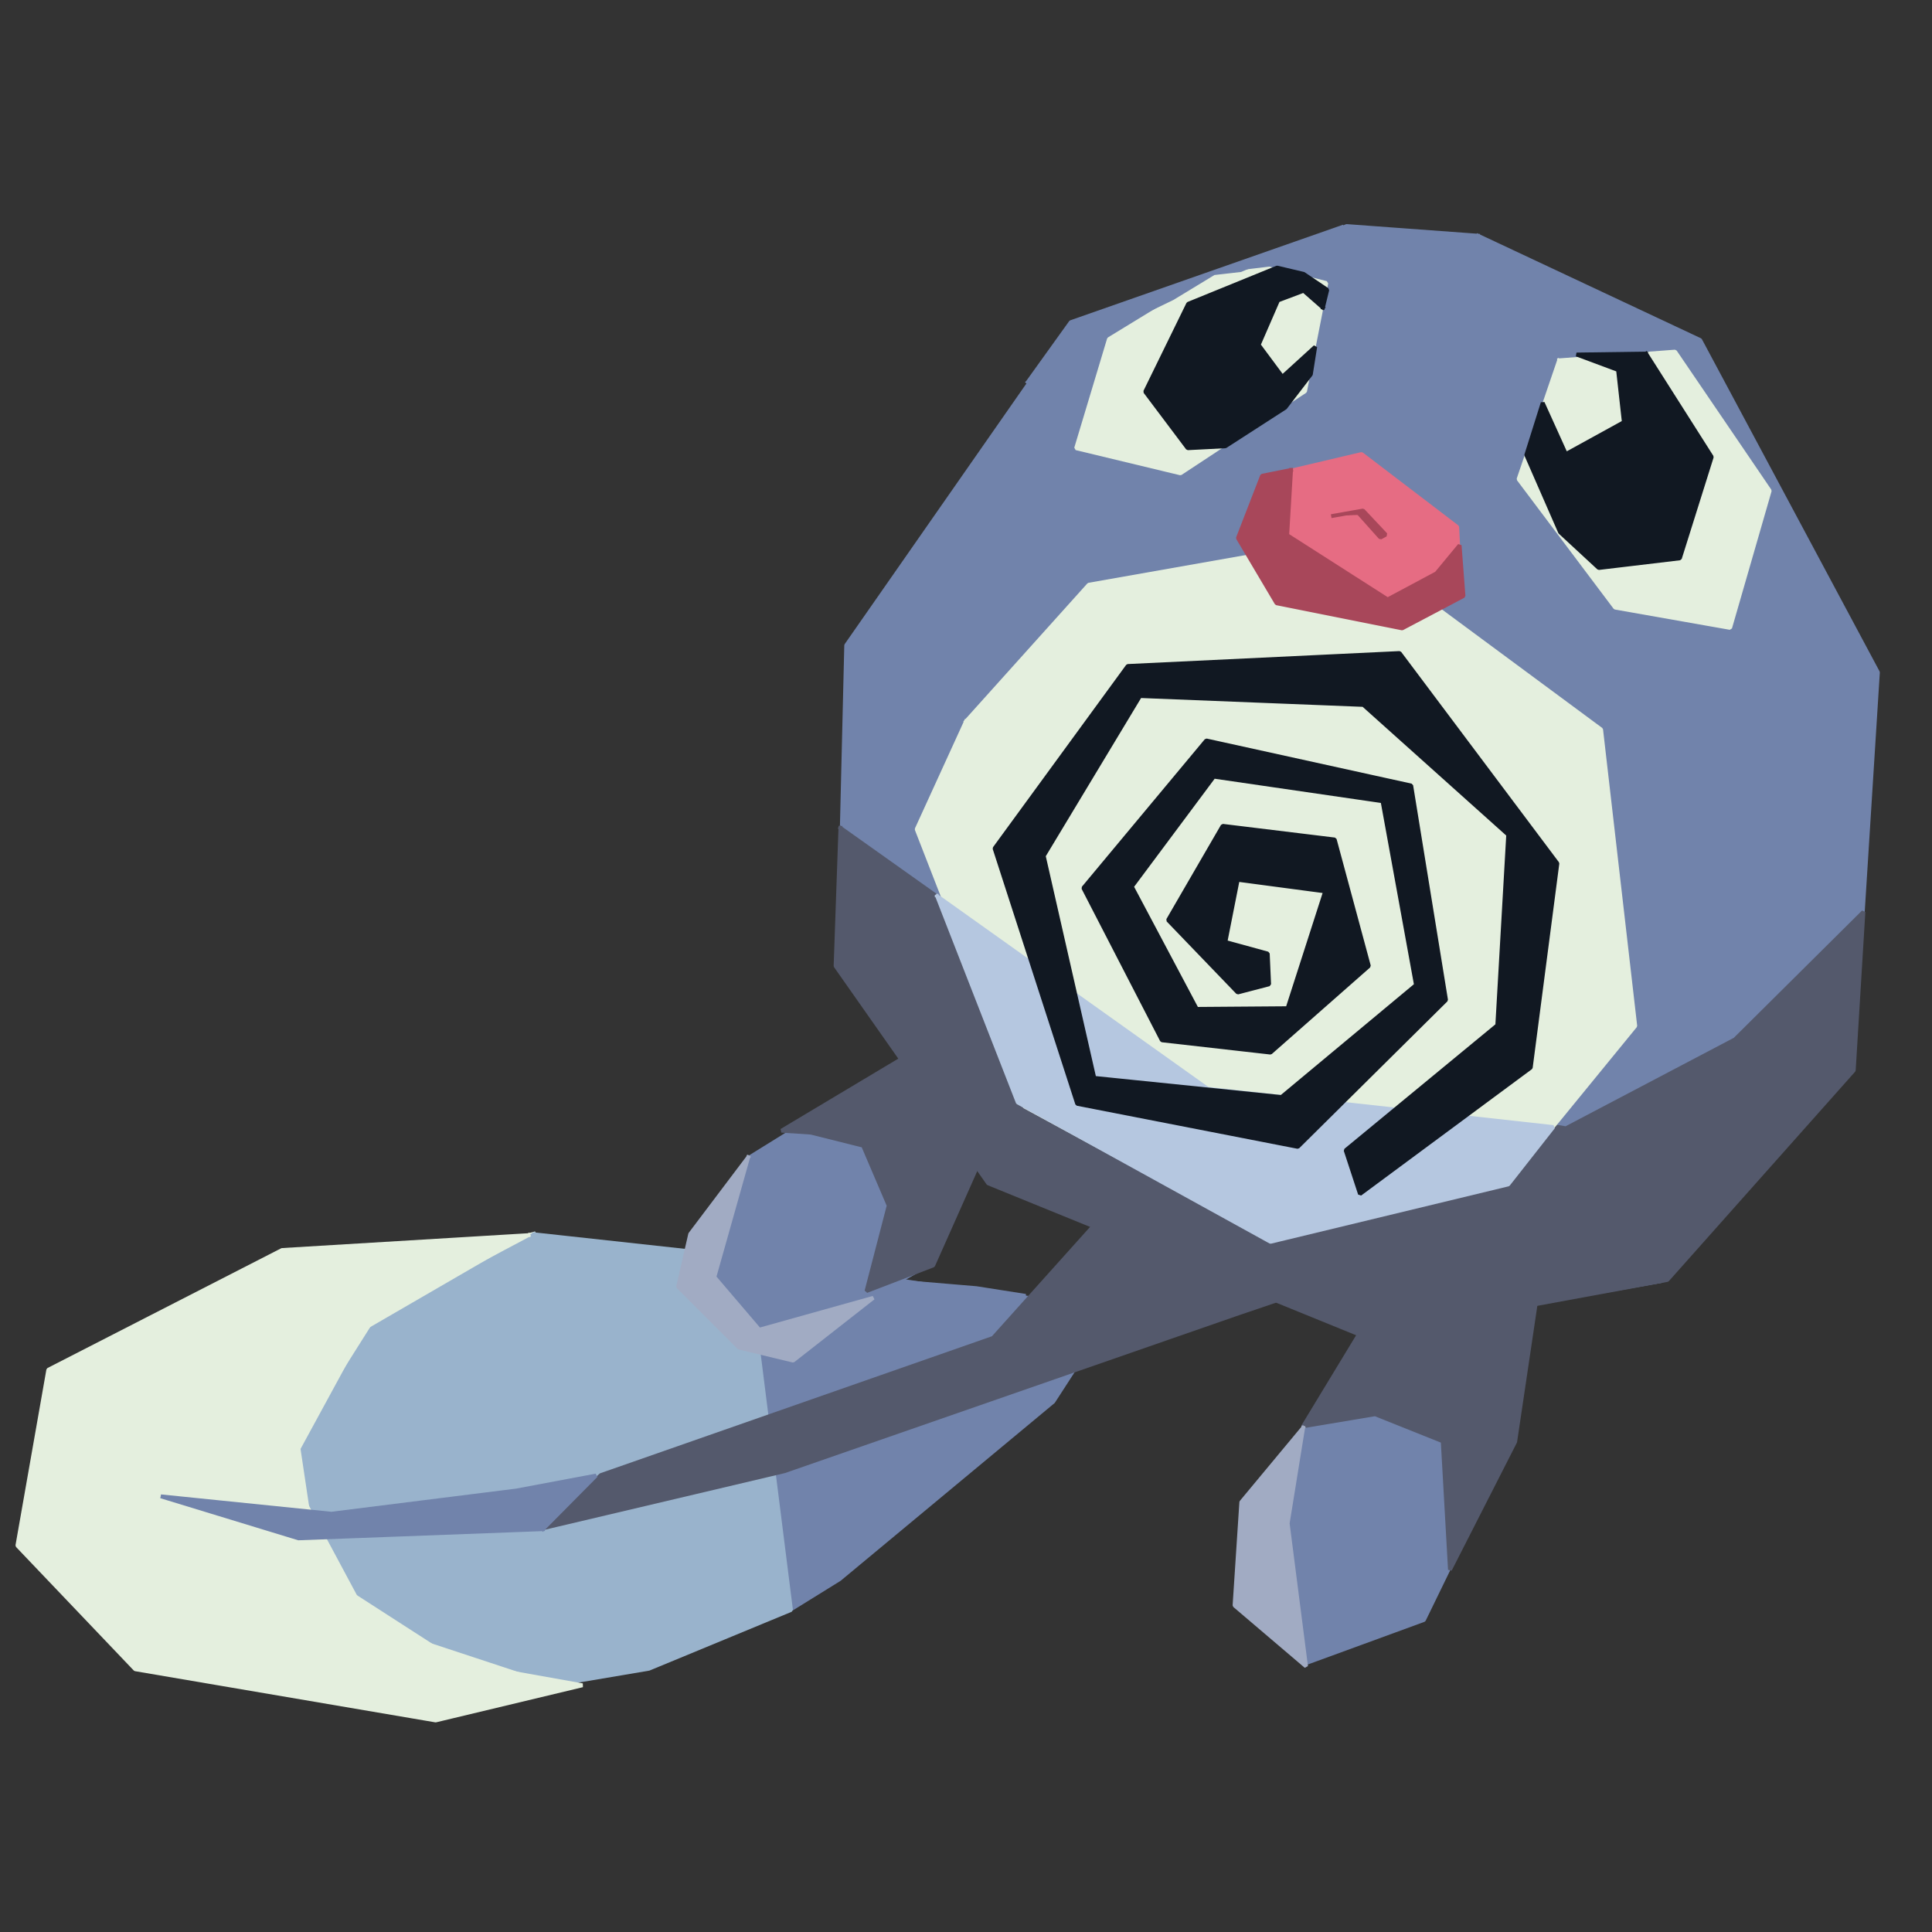 <?xml version="1.0" standalone="no"?>
<!DOCTYPE svg PUBLIC "-//W3C//DTD SVG 20010904//EN" "http://www.w3.org/TR/2001/REC-SVG-20010904/DTD/svg10.dtd">
<!-- Created using Krita: https://krita.org -->
<svg xmlns="http://www.w3.org/2000/svg" 
    xmlns:xlink="http://www.w3.org/1999/xlink"
    xmlns:krita="http://krita.org/namespaces/svg/krita"
    xmlns:sodipodi="http://sodipodi.sourceforge.net/DTD/sodipodi-0.dtd"
    width="480pt"
    height="480pt"
    viewBox="0 0 480 480">
<rect x="0" y="0" width="480" height="480" fill="#333333" stroke="none"/>
<defs/>
<path id="shape0" transform="translate(67.288, 306.404)" fill="#e4efde" fill-rule="evenodd" stroke="#e4efde" stroke-width="0.96" stroke-linecap="square" stroke-linejoin="bevel" d="M42.257 6.534L65.761 0L23.674 30.293L11.625 58.633L0 56.427L11.37 19.686L42.257 6.534" sodipodi:nodetypes="ccccccc"/><path id="shape1" transform="translate(70.44, 369.6)" fill="#e4efde" fill-rule="evenodd" stroke="#e4efde" stroke-width="0.96" stroke-linecap="square" stroke-linejoin="bevel" d="M0 0L6 33.48L18.6 38.16L32.88 9.12L0 0" sodipodi:nodetypes="ccccc"/><path id="shape2" transform="translate(103.92, 402.84)" fill="#e4efde" fill-rule="evenodd" stroke="#e4efde" stroke-width="0.96" stroke-linecap="square" stroke-linejoin="bevel" d="M2.88 0L0 15.36L23.88 14.76L33.84 5.52L2.88 0" sodipodi:nodetypes="ccccc"/><path id="shape3" transform="translate(123.376, 316.331)" fill="#7183ab" fill-rule="evenodd" stroke="#7183ab" stroke-width="0.96" stroke-linecap="square" stroke-linejoin="bevel" d="M145.777 20.365L138.31 31.905L85.192 76.028L73.143 83.495L12.898 72.464L0 41.239L30.886 10.182L64.488 0L99.617 2.376L136.443 6.619L145.777 20.365" sodipodi:nodetypes="ccccccccccc"/><path id="shape4" transform="translate(72.464, 306.658)" fill="#99b3cc" fill-rule="evenodd" stroke="#99b3cc" stroke-width="0.96" stroke-linecap="square" stroke-linejoin="bevel" d="M60.245 0L113.024 5.77L124.055 93.338L88.756 107.933L66.694 111.666L20.365 96.393L0 58.379L18.668 24.098L60.245 0" sodipodi:nodetypes="ccccccccc"/><path id="shape5" transform="translate(4.32, 306.87)" fill="#e4efde" fill-rule="evenodd" stroke="#e4efde" stroke-width="0.96" stroke-linecap="square" stroke-linejoin="bevel" d="M126.96 0L65.76 3.69L7.68 33.45L0 77.13L29.28 107.85L103.92 120.57L140.396 111.836L109.722 106.363L74.423 83.623L69.502 50.7L88.679 20.322L126.96 0" sodipodi:nodetypes="cccccccccccc"/><path id="shape6" transform="translate(186.167, 312.343)" fill="#7183ab" fill-rule="evenodd" stroke="#7183ab" stroke-width="0.96" stroke-linecap="square" stroke-linejoin="bevel" d="M1.103 7.043L0.255 4.243L0 0L46.16 7.128L1.103 7.043" sodipodi:nodetypes="ccccc"/><path id="shape7" transform="translate(225.48, 318.6)" fill="#7183ab" fill-rule="evenodd" stroke="#7183ab" stroke-width="0.96" stroke-linecap="square" stroke-linejoin="bevel" d="M0 0L17.1 1.44L29.34 3.36L7.74 5.76L0.48 0.12L0 0" sodipodi:nodetypes="cccccc"/><path id="shape8" transform="translate(134.88, 304.32)" fill="#54596c" fill-rule="evenodd" stroke="#54596c" stroke-width="0.96" stroke-linecap="square" stroke-linejoin="bevel" d="M137.04 0L183.12 18.48L171.84 22.32L60 61.2L0 75.36L14.4 62.16L111.84 28.08L137.04 0" sodipodi:nodetypes="cccccccc"/><path id="shape9" transform="translate(39.96, 366.6)" fill="#7183ab" fill-rule="evenodd" stroke="#7183ab" stroke-width="0.96" stroke-linecap="square" stroke-linejoin="bevel" d="M94.92 13.32L34.2 15.6L0 5.16L42.36 9.48L88.32 3.72L108.12 0L94.92 13.32" sodipodi:nodetypes="ccccccc"/><path id="shape10" transform="translate(307.2, 317.04)" fill="#7183ab" fill-rule="evenodd" stroke="#7183ab" stroke-width="0.96" stroke-linecap="square" stroke-linejoin="bevel" d="M34.08 8.76L30.12 20.28L2.16 57.12L0 81.84L17.04 96.24L46.56 85.44L68.64 40.08L73.68 0L34.08 8.76" sodipodi:nodetypes="ccccccccc"/><path id="shape11" transform="translate(169.44, 262.08)" fill="#7183ab" fill-rule="evenodd" stroke="#7183ab" stroke-width="0.96" stroke-linecap="square" stroke-linejoin="bevel" d="M57.84 0L16.8 25.44L0 54.48L22.08 74.16L62.16 51.6L81.12 10.32L57.84 0" sodipodi:nodetypes="ccccccc"/><path id="shape12" transform="translate(323.76, 317.04)" fill="#54596c" fill-rule="evenodd" stroke="#54596c" stroke-width="0.96" stroke-linecap="square" stroke-linejoin="bevel" d="M17.4 8.64L58.8 0L52.68 41.16L36.48 72.96L34.68 41.04L17.88 34.32L0 37.32L17.4 8.64" sodipodi:nodetypes="cccccccc"/><path id="shape13" transform="translate(194.16, 260.28)" fill="#54596c" fill-rule="evenodd" stroke="#54596c" stroke-width="0.96" stroke-linecap="square" stroke-linejoin="bevel" d="M32.76 0L64.08 13.44L48.84 29.04L37.68 54.12L21.12 60.48L26.64 39.24L20.28 24.36L7.32 21.12L0 20.64L33.12 0.84L32.76 0" sodipodi:nodetypes="ccccccccccc"/><path id="shape14" transform="translate(168.48, 287.52)" fill="#a1abc3" fill-rule="evenodd" stroke="#a1abc3" stroke-width="0.96" stroke-linecap="square" stroke-linejoin="bevel" d="M17.4 0L3 19.08L0 32.16L15.12 47.28L28.56 50.52L48.48 34.92L20.16 42.84L9 29.76L17.4 0" sodipodi:nodetypes="ccccccccc"/><path id="shape15" transform="translate(306.72, 354.72)" fill="#a1abc3" fill-rule="evenodd" stroke="#a1abc3" stroke-width="0.96" stroke-linecap="square" stroke-linejoin="bevel" d="M17.04 0L13.2 23.76L17.76 59.28L0 44.16L1.68 18.48L17.04 0" sodipodi:nodetypes="cccccc"/><path id="shape16" transform="translate(208.32, 56.16)" fill="#7183ab" fill-rule="evenodd" stroke="#7183ab" stroke-width="0.96" stroke-linecap="square" stroke-linejoin="bevel" d="M158.88 2.4L214.08 28.32L258.24 110.88L252 209.76L204.48 262.08L131.04 275.04L37.92 237.6L0 183.84L1.92 104.16L52.8 31.2L126.24 0L158.88 2.4" sodipodi:nodetypes="cccccccccccc"/><path id="shape17" transform="translate(207.6, 205.68)" fill="#54596c" fill-rule="evenodd" stroke="#54596c" stroke-width="0.96" stroke-linecap="square" stroke-linejoin="bevel" d="M1.2 0L82.32 57.6L181.44 74.64L223.44 52.56L255.36 20.88L252.96 60.24L206.64 112.32L131.04 126.24L37.92 88.32L0 34.32L1.2 0" sodipodi:nodetypes="ccccccccccc"/><path id="shape18" transform="translate(227.745, 134.067)" fill="#e4efde" fill-rule="evenodd" stroke="#e4efde" stroke-width="0.96" stroke-linecap="square" stroke-linejoin="bevel" d="M12.255 45.142L42.766 11.201L106.236 0L170.045 47.178L178.53 120.83L146.626 159.863L87.568 173.779L26.814 140.856L0 71.955L12.255 45.142" sodipodi:nodetypes="cccccccccc"/><path id="shape19" transform="translate(232.836, 222.654)" fill="#b5c7e0" fill-rule="evenodd" stroke="#b5c7e0" stroke-width="0.96" stroke-linecap="square" stroke-linejoin="bevel" d="M0 0L67.203 47.857L153.074 57.361L141.874 71.616L82.816 85.871L20.025 51.251L0 0" sodipodi:nodetypes="ccccccc"/><path id="shape20" transform="translate(247.091, 162.239)" fill="#111822" fill-rule="evenodd" stroke="#111822" stroke-width="0.96" stroke-linecap="square" stroke-linejoin="bevel" d="M57.361 71.785L67.882 74.671L68.222 82.307L60.415 84.344L43.105 66.355L56.682 42.935L84.513 46.33L92.999 77.761L68.561 99.278L41.578 96.223L22.062 58.379L52.609 21.722L103.52 32.923L112.175 86.21L75.349 122.697L20.534 112.006L0 48.536L33.093 3.224L100.635 0L139.837 52.269L133.219 103.011L90.793 134.407L87.229 123.546L124.903 92.49L127.619 45.142L91.641 12.898L36.147 10.691L12.219 50.403L24.777 105.557L71.276 110.309L104.708 82.477L96.393 36.826L54.475 30.717L34.111 58.039L50.233 88.417L72.804 88.247L82.138 59.227L60.415 56.342L57.361 71.785" sodipodi:nodetypes="ccccccccccccccccccccccccccccccccccccccc"/><path id="shape21" transform="translate(377.28, 87.36)" fill="#e4efde" fill-rule="evenodd" stroke="#e4efde" stroke-width="0.96" stroke-linecap="square" stroke-linejoin="bevel" d="M10.08 2.16L0 31.68L24 63.6L52.56 68.64L62.4 34.56L38.88 0L10.08 2.16" sodipodi:nodetypes="ccccccc"/><path id="shape22" transform="translate(267.36, 66.72)" fill="#e4efde" fill-rule="evenodd" stroke="#e4efde" stroke-width="0.96" stroke-linecap="square" stroke-linejoin="bevel" d="M34.08 1.68L8.16 17.52L0 44.64L25.92 50.88L56.88 30.48L62.16 3.6L48 0L34.08 1.68" sodipodi:nodetypes="cccccccc"/><path id="shape23" transform="translate(379.2, 87.84)" fill="#111822" fill-rule="evenodd" stroke="#111822" stroke-width="0.96" stroke-linecap="square" stroke-linejoin="bevel" d="M29.76 0L46.08 25.68L38.16 50.88L18 53.28L8.4 44.4L0 25.2L4.08 12.24L9.84 24.96L24.24 17.04L22.8 4.08L12.48 0.24L29.76 0" sodipodi:nodetypes="cccccccccccc"/><path id="shape24" transform="translate(284.52, 66.48)" fill="#111822" fill-rule="evenodd" stroke="#111822" stroke-width="0.96" stroke-linecap="square" stroke-linejoin="bevel" d="M44.16 9.96L45.24 5.52L39.36 1.56L32.76 0L10.68 9L0 30.84L10.56 44.88L19.92 44.4L34.8 34.8L41.16 26.52L42.24 19.68L34.08 27.12L28.2 19.2L33 8.16L39.36 5.76L44.16 9.96" sodipodi:nodetypes="cccccccccccccccc"/><path id="shape25" transform="translate(308.28, 112.8)" fill="#e66c83" fill-rule="evenodd" stroke="#e66c83" stroke-width="0.96" stroke-linecap="square" stroke-linejoin="bevel" d="M5.52 5.76L30 0L53.76 18.12L54.6 34.8L39.72 42.36L9.72 36.48L0 21.12L5.52 5.76" sodipodi:nodetypes="cccccccc"/><path id="shape26" transform="translate(307.56, 116.76)" fill="#a8475a" fill-rule="evenodd" stroke="#a8475a" stroke-width="0.96" stroke-linecap="square" stroke-linejoin="bevel" d="M13.2 0L12.24 16.2L37.2 32.16L49.32 25.68L55.08 18.72L56.04 31.32L40.8 39.36L9.6 33.12L0 16.92L6 1.44L13.2 0" sodipodi:nodetypes="ccccccccccc"/><path id="shape27" transform="translate(331.2, 126.84)" fill="#a8475a" fill-rule="evenodd" stroke="#a8475a" stroke-width="0.96" stroke-linecap="square" stroke-linejoin="bevel" d="M0 1.32L7.44 0L13.08 6L11.76 6.72L6.72 1.08" sodipodi:nodetypes="ccccc"/><path id="shape28" transform="translate(255.36, 56.28)" fill="#7183ab" fill-rule="evenodd" stroke="#7183ab" stroke-width="0.96" stroke-linecap="square" stroke-linejoin="bevel" d="M0 38.64L10.68 23.76L78.48 0L52.868 10.817L46.207 11.581L35.94 17.82L6.665 31.967L0 38.64" sodipodi:nodetypes="cccccccc"/>
</svg>
